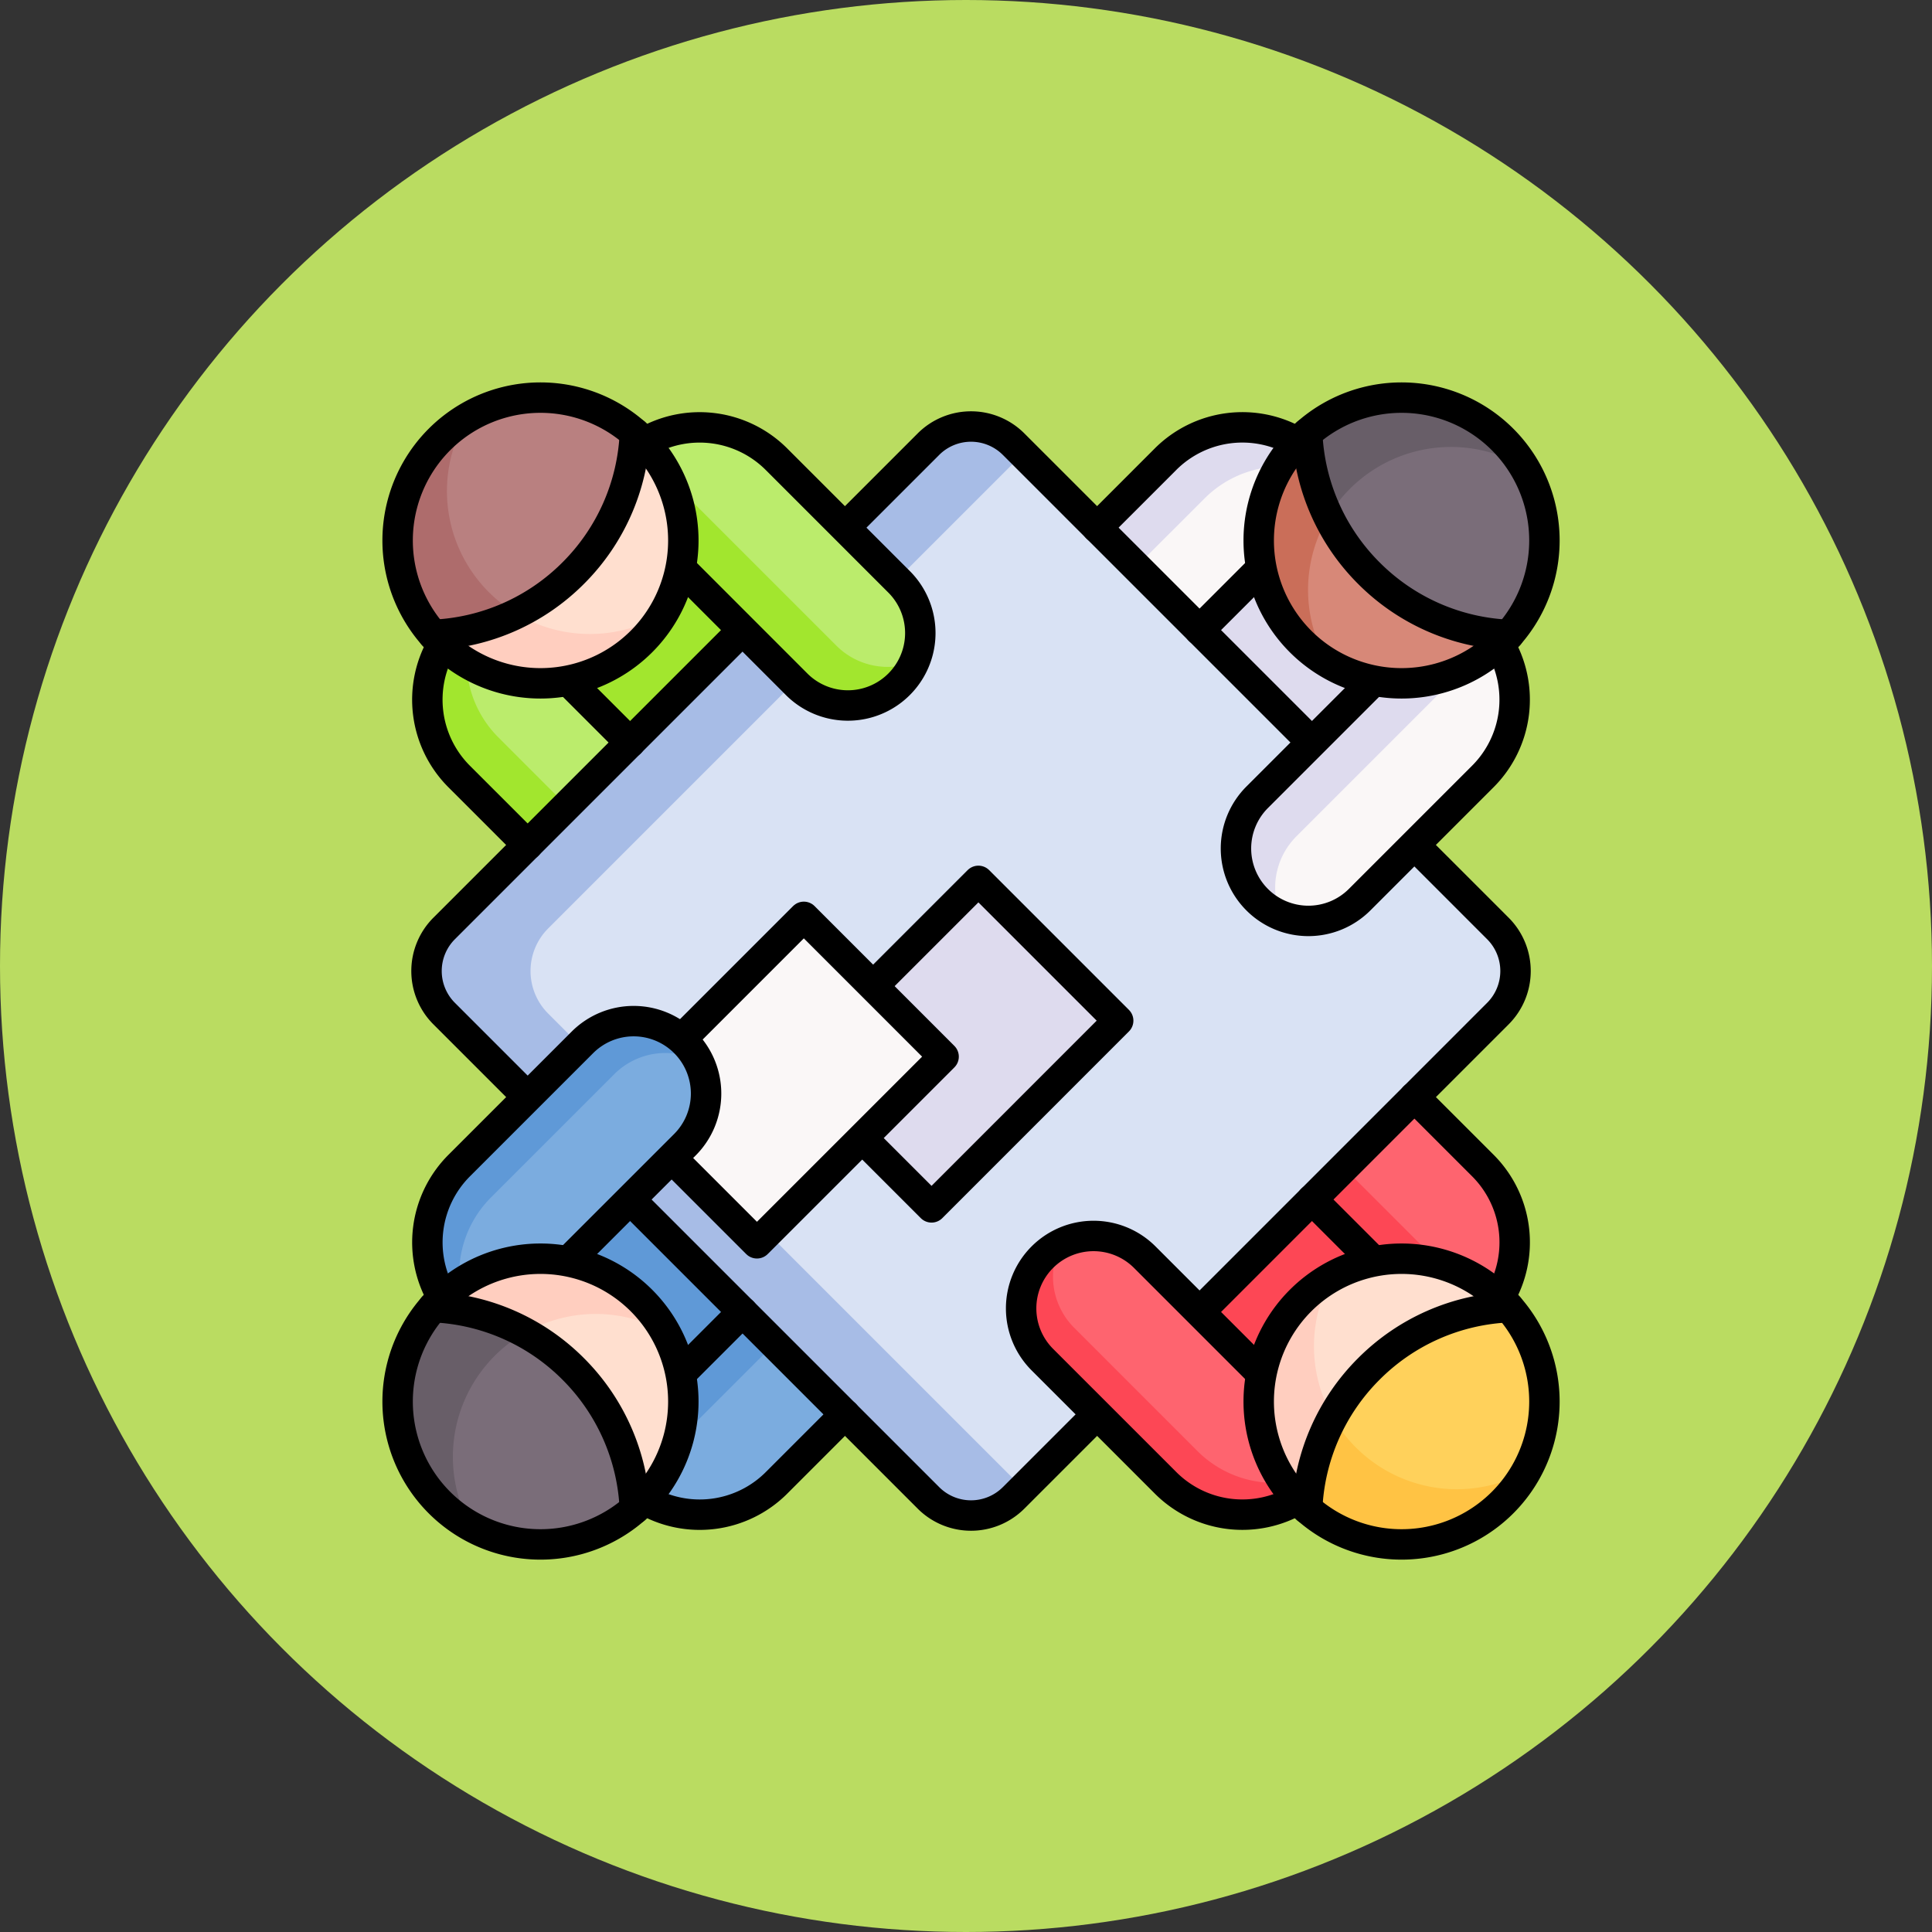 <svg xmlns="http://www.w3.org/2000/svg" xmlns:xlink="http://www.w3.org/1999/xlink" width="127" height="127" viewBox="0 0 127 127">
  <rect x="0" y="0" width="127" height="127" fill="#333333" stroke="none"/>
  <defs>
    <clipPath id="clip-path">
      <path id="path6700" d="M0-682.665H77.66V-605H0Z" transform="translate(0 682.665)"/>
    </clipPath>
  </defs>
  <g id="Grupo_965426" data-name="Grupo 965426" transform="translate(1834 9802)">
    <circle id="Elipse_5812" data-name="Elipse 5812" cx="63.5" cy="63.5" r="63.5" transform="translate(-1834 -9802)" fill="#badc61"/>
    <g id="g6690" transform="translate(-1809 -9094.335)">
      <g id="g6692" transform="translate(4.475 -678.19)">
        <path id="path6694" d="M-85.969-180.887l12.184-12.184L-84.82-204.106-97-191.922Z" transform="translate(97.004 204.106)" fill="#a2e62e"/>
      </g>
      <g id="g6696" transform="translate(0 -682.665)">
        <g id="g6698" clip-path="url(#clip-path)">
          <g id="g6704" transform="translate(3.094 14.263)">
            <path id="path6706" d="M-115.4-138.424h0a4.761,4.761,0,0,1-6.733,0l-5.99-5.99a7.136,7.136,0,0,1,0-10.091l1.688-1.688,11.035,11.035a4.761,4.761,0,0,1,0,6.733" transform="translate(130.212 156.193)" fill="#bbec6c"/>
          </g>
          <g id="g6708" transform="translate(3.094 14.263)">
            <path id="path6710" d="M-123.429-126.437a4.741,4.741,0,0,1-1.03,1.54,4.762,4.762,0,0,1-6.734,0l-5.988-5.99a7.133,7.133,0,0,1,0-10.091l1.687-1.688.079.079a7.133,7.133,0,0,0,.807,9.128l5.988,5.99a4.765,4.765,0,0,0,5.192,1.033" transform="translate(139.273 142.666)" fill="#a2e62e"/>
          </g>
          <g id="g6712" transform="translate(4.475 49.966)">
            <path id="path6714" d="M-180.887-94.917-193.071-107.1l-11.035,11.035,12.184,12.184Z" transform="translate(204.106 107.101)" fill="#5f99d7"/>
          </g>
          <g id="g6716" transform="translate(14.263 58.359)">
            <path id="path6718" d="M-138.424-10.864h0a4.761,4.761,0,0,1,0,6.733l-5.99,5.99a7.136,7.136,0,0,1-10.091,0L-156.193.172l11.035-11.035a4.761,4.761,0,0,1,6.733,0" transform="translate(156.193 12.258)" fill="#7bacdf"/>
          </g>
          <g id="g6720" transform="translate(14.262 58.359)">
            <path id="path6722" d="M-145.3-20.333a4.757,4.757,0,0,0-5.521.878l-11.02,11.018c-.144-.121-.285-.252-.422-.388l-1.688-1.688,11.035-11.036a4.765,4.765,0,0,1,6.735,0,4.7,4.7,0,0,1,.881,1.216" transform="translate(163.946 22.943)" fill="#5f99d7"/>
          </g>
          <g id="g6724" transform="translate(49.966 4.475)">
            <path id="path6726" d="M0-85.969,12.184-73.785,23.219-84.82,11.035-97Z" transform="translate(0 97.004)" fill="#dedbee"/>
          </g>
          <g id="g6728" transform="translate(44.234 3.094)">
            <path id="path6730" d="M-10.864-115.4h0a4.761,4.761,0,0,1,0-6.733l5.99-5.99a7.136,7.136,0,0,1,10.091,0L6.9-126.434-4.131-115.4a4.761,4.761,0,0,1-6.733,0" transform="translate(12.259 130.212)" fill="#faf7f7"/>
          </g>
          <g id="g6732" transform="translate(44.234 3.093)">
            <path id="path6734" d="M-22.859-123.429a4.741,4.741,0,0,1-1.54-1.03,4.762,4.762,0,0,1,0-6.735l5.99-5.988a7.133,7.133,0,0,1,10.091,0l1.688,1.687-.079.079a7.133,7.133,0,0,0-9.128.807l-5.99,5.988a4.766,4.766,0,0,0-1.033,5.192" transform="translate(25.793 139.273)" fill="#dedbee"/>
          </g>
          <g id="g6736" transform="translate(49.966 49.966)">
            <path id="path6738" d="M-94.917,0-107.1,12.184l11.035,11.035,12.184-12.184Z" transform="translate(107.101)" fill="#fd4755"/>
          </g>
          <g id="g6740" transform="translate(58.359 44.234)">
            <path id="path6742" d="M-10.864-10.864h0a4.761,4.761,0,0,1,6.733,0l5.99,5.99a7.136,7.136,0,0,1,0,10.091L.172,6.9-10.864-4.131a4.761,4.761,0,0,1,0-6.733" transform="translate(12.258 12.259)" fill="#fe646f"/>
          </g>
          <g id="g6744" transform="translate(58.359 44.747)">
            <path id="path6746" d="M-20.333,0a4.757,4.757,0,0,0,.878,5.521l11.018,11.02c-.121.144-.252.285-.388.422l-1.688,1.688L-21.55,7.616a4.765,4.765,0,0,1,0-6.735A4.7,4.7,0,0,1-20.333,0" transform="translate(22.943)" fill="#fd4755"/>
          </g>
          <g id="g6748" transform="translate(3.037 3.037)">
            <path id="path6750" d="M-257.053-9.025l-31.838,31.838a3.956,3.956,0,0,0,0,5.594l31.838,31.838a3.956,3.956,0,0,0,5.594,0l31.838-31.838a3.956,3.956,0,0,0,0-5.594L-251.459-9.025a3.955,3.955,0,0,0-5.594,0" transform="translate(290.049 10.184)" fill="#d9e2f4"/>
          </g>
          <g id="g6752" transform="translate(3.037 3.036)">
            <path id="path6754" d="M-62.291-300.626l31.216,31.216-.622.622a3.954,3.954,0,0,1-5.594,0l-31.838-31.838a3.955,3.955,0,0,1,0-5.592l31.838-31.838a3.954,3.954,0,0,1,5.594,0l.622.622-31.216,31.216a3.955,3.955,0,0,0,0,5.592" transform="translate(70.286 339.215)" fill="#a7bce6"/>
          </g>
          <g id="g6756" transform="translate(27.047 32.909)">
            <path id="path6758" d="M-71.582-167.163l-9.188-9.188L-68.5-188.621l9.188,9.188Z" transform="translate(80.77 188.621)" fill="#dedbee"/>
          </g>
          <g id="g6760" transform="translate(31.677 32.909)">
            <path id="path6762" d="M-5.613-53.9l6.918-6.918,9.189,9.189L-1.775-39.355l-4.558-4.558" transform="translate(6.333 60.813)" fill="none" stroke="#000" stroke-linecap="round" stroke-linejoin="round" stroke-miterlimit="10" stroke-width="2"/>
          </g>
          <g id="g6764" transform="translate(15.57 35.269)">
            <path id="path6766" d="M-71.582-167.164l-9.188-9.188L-68.5-188.622l9.188,9.188Z" transform="translate(80.77 188.622)" fill="#faf7f7"/>
          </g>
          <g id="g6768" transform="translate(19.15 35.269)">
            <path id="path6770" d="M0-123.482l5.608,5.608,6.92-6.918,5.35-5.351-4.629-4.631L8.69-139.333.645-131.288" transform="translate(0 139.333)" fill="none" stroke="#000" stroke-linecap="round" stroke-linejoin="round" stroke-miterlimit="10" stroke-width="2"/>
          </g>
          <g id="g6772" transform="translate(53.851 30.544)">
            <path id="path6774" d="M-110.035,0l5.489,5.489a3.957,3.957,0,0,1,0,5.594L-124.16,30.7" transform="translate(124.16)" fill="none" stroke="#000" stroke-linecap="round" stroke-linejoin="round" stroke-miterlimit="10" stroke-width="2"/>
          </g>
          <g id="g6776" transform="translate(3.037 16.419)">
            <path id="path6778" d="M-51.786-239.142l-5.489-5.489a3.957,3.957,0,0,1,0-5.594l19.615-19.614" transform="translate(58.433 269.839)" fill="none" stroke="#000" stroke-linecap="round" stroke-linejoin="round" stroke-miterlimit="10" stroke-width="2"/>
          </g>
          <g id="g6780" transform="translate(16.419 53.851)">
            <path id="path6782" d="M0,0,19.614,19.614a3.956,3.956,0,0,0,5.594,0L30.7,14.124" fill="none" stroke="#000" stroke-linecap="round" stroke-linejoin="round" stroke-miterlimit="10" stroke-width="2"/>
          </g>
          <g id="g6784" transform="translate(30.544 3.037)">
            <path id="path6786" d="M0-51.786l5.489-5.489a3.957,3.957,0,0,1,5.594,0L30.7-37.66" transform="translate(0 58.433)" fill="none" stroke="#000" stroke-linecap="round" stroke-linejoin="round" stroke-miterlimit="10" stroke-width="2"/>
          </g>
          <g id="g6788" transform="translate(67.975 47.116)">
            <path id="path6790" d="M0,0,4.5,4.5a7.139,7.139,0,0,1,1.1,8.683" fill="none" stroke="#000" stroke-linecap="round" stroke-linejoin="round" stroke-miterlimit="10" stroke-width="2"/>
          </g>
          <g id="g6792" transform="translate(61.241 53.85)">
            <path id="path6794" d="M0,0,4.069,4.069" fill="none" stroke="#000" stroke-linecap="round" stroke-linejoin="round" stroke-miterlimit="10" stroke-width="2"/>
          </g>
          <g id="g6796" transform="translate(42.125 56.25)">
            <path id="path6798" d="M-10.864-10.864h0a4.761,4.761,0,0,0,0,6.733l8.1,8.1a7.136,7.136,0,0,0,10.091,0L9.014,2.28-4.13-10.864a4.761,4.761,0,0,0-6.733,0" transform="translate(12.258 12.259)" fill="#fe646f"/>
          </g>
          <g id="g6800" transform="translate(42.125 56.765)">
            <path id="path6802" d="M-20.318,0a4.758,4.758,0,0,0,.88,5.52l8.1,8.1a7.133,7.133,0,0,0,9.67.39l.017.017-1.688,1.688a7.136,7.136,0,0,1-10.091,0l-8.1-8.1a4.76,4.76,0,0,1,0-6.733A4.691,4.691,0,0,1-20.318,0" transform="translate(22.927 0)" fill="#fd4755"/>
          </g>
          <g id="g6804" transform="translate(42.125 56.25)">
            <path id="path6806" d="M-141.6-134.95a7.139,7.139,0,0,1-8.683-1.1l-8.1-8.1a4.761,4.761,0,0,1,0-6.732,4.761,4.761,0,0,1,6.734,0l7.666,7.666" transform="translate(159.776 152.273)" fill="none" stroke="#000" stroke-linecap="round" stroke-linejoin="round" stroke-miterlimit="10" stroke-width="2"/>
          </g>
          <g id="g6808" transform="translate(57.742 57.742)">
            <path id="path6810" d="M-21.427-124.879a9.39,9.39,0,0,1,0-13.279,9.39,9.39,0,0,1,13.279,0c.142.142.28.288.409.437-1.248,1.959,0,8.145-2.553,10.7s-8.661.992-10.7,2.551c-.149-.129-.294-.266-.436-.408" transform="translate(24.177 140.909)" fill="#ffdfcf"/>
          </g>
          <g id="g6812" transform="translate(57.742 58.926)">
            <path id="path6814" d="M-91.418-108.1c-2.921.839-6.964.167-8.549,1.379-.149-.13-.294-.267-.435-.408a9.389,9.389,0,0,1,0-13.28,9.408,9.408,0,0,1,2.069-1.567,9.39,9.39,0,0,0,1.562,11.214c.143.143.287.279.435.408a9.333,9.333,0,0,0,4.917,2.254" transform="translate(103.153 121.973)" fill="#ffcebf"/>
          </g>
          <g id="g6816" transform="translate(60.929 60.93)">
            <path id="path6818" d="M0-103.222a13.847,13.847,0,0,1,4.057-9.195,13.835,13.835,0,0,1,9.2-4.055,9.388,9.388,0,0,1-.409,12.842A9.389,9.389,0,0,1,0-103.222" transform="translate(0 116.472)" fill="#ffd15b"/>
          </g>
          <g id="g6820" transform="translate(60.928 68.156)">
            <path id="path6822" d="M-112.257-27.639a9.353,9.353,0,0,1-1.565,2.069,9.39,9.39,0,0,1-12.844.408,13.883,13.883,0,0,1,1.679-6.025A9.329,9.329,0,0,0-123.47-29.2c.143.143.287.279.435.408a9.393,9.393,0,0,0,10.778,1.156" transform="translate(126.666 31.187)" fill="#ffc344"/>
          </g>
          <g id="g6824" transform="translate(57.742 57.742)">
            <path id="path6826" d="M-21.426-124.88a9.39,9.39,0,0,1,0-13.28,9.39,9.39,0,0,1,13.28,0,9.39,9.39,0,0,1,0,13.28A9.39,9.39,0,0,1-21.426-124.88Z" transform="translate(24.176 140.91)" fill="none" stroke="#000" stroke-linecap="round" stroke-linejoin="round" stroke-miterlimit="10" stroke-width="2"/>
          </g>
          <g id="g6828" transform="translate(60.93 60.93)">
            <path id="path6830" d="M-103.232,0a13.835,13.835,0,0,0-9.2,4.055,13.835,13.835,0,0,0-4.055,9.2" transform="translate(116.484)" fill="none" stroke="#000" stroke-linecap="round" stroke-linejoin="round" stroke-miterlimit="10" stroke-width="2"/>
          </g>
          <g id="g6832" transform="translate(47.116 3.093)">
            <path id="path6834" d="M0-51.355l4.5-4.5a7.14,7.14,0,0,1,8.683-1.1" transform="translate(0 57.947)" fill="none" stroke="#000" stroke-linecap="round" stroke-linejoin="round" stroke-miterlimit="10" stroke-width="2"/>
          </g>
          <g id="g6836" transform="translate(53.85 12.35)">
            <path id="path6838" d="M0-31.7l4.069-4.069" transform="translate(0 35.771)" fill="none" stroke="#000" stroke-linecap="round" stroke-linejoin="round" stroke-miterlimit="10" stroke-width="2"/>
          </g>
          <g id="g6840" transform="translate(56.25 14.263)">
            <path id="path6842" d="M-10.864-154.855h0a4.761,4.761,0,0,0,6.733,0l8.1-8.1a7.136,7.136,0,0,0,0-10.091l-1.688-1.688-13.144,13.144a4.761,4.761,0,0,0,0,6.733" transform="translate(12.258 174.733)" fill="#faf7f7"/>
          </g>
          <g id="g6844" transform="translate(56.25 14.262)">
            <path id="path6846" d="M-22.871-162.89a4.751,4.751,0,0,1-1.541-1.031,4.76,4.76,0,0,1,0-6.733L-11.267-183.8l1.688,1.688a7.072,7.072,0,0,1,.807.962l-13.067,13.067a4.761,4.761,0,0,0-1.031,5.192" transform="translate(25.807 183.8)" fill="#dedbee"/>
          </g>
          <g id="g6848" transform="translate(56.25 17.359)">
            <path id="path6850" d="M-134.95,0a7.139,7.139,0,0,1-1.1,8.683l-8.1,8.1a4.761,4.761,0,0,1-6.732,0,4.761,4.761,0,0,1,0-6.734l7.666-7.666" transform="translate(152.273)" fill="none" stroke="#000" stroke-linecap="round" stroke-linejoin="round" stroke-miterlimit="10" stroke-width="2"/>
          </g>
          <g id="g6852" transform="translate(57.742 3.479)">
            <path id="path6854" d="M-124.879-106.64a9.39,9.39,0,0,1-13.279,0,9.39,9.39,0,0,1,0-13.279c.142-.142.288-.28.437-.409,1.959,1.248,8.145,0,10.7,2.553s.992,8.661,2.551,10.7c-.129.149-.266.294-.408.436" transform="translate(140.909 120.329)" fill="#d78878"/>
          </g>
          <g id="g6856" transform="translate(57.742 3.478)">
            <path id="path6858" d="M-35.621-117.716a9.391,9.391,0,0,1-1.822-1.421,9.389,9.389,0,0,1,0-13.28c.143-.143.288-.281.437-.41,1.359.866,4.748.531,7.551,1.1a9.324,9.324,0,0,0-4.306,2.148c-.15.13-.3.268-.438.41a9.39,9.39,0,0,0-1.421,11.458" transform="translate(40.193 132.826)" fill="#ca6e59"/>
          </g>
          <g id="g6860" transform="translate(60.93 1.138)">
            <path id="path6862" d="M-103.222-121.482a13.847,13.847,0,0,1-9.195-4.057,13.835,13.835,0,0,1-4.055-9.2,9.388,9.388,0,0,1,12.842.409,9.389,9.389,0,0,1,.408,12.844" transform="translate(116.472 137.076)" fill="#7a6d79"/>
          </g>
          <g id="g6864" transform="translate(60.93 1.138)">
            <path id="path6866" d="M-10.824-60.822a13.842,13.842,0,0,1-1.389-5.467,9.39,9.39,0,0,1,12.843.41,9.391,9.391,0,0,1,1.421,1.822,9.39,9.39,0,0,0-11.02,1.012c-.15.13-.3.268-.438.41a9.334,9.334,0,0,0-1.417,1.814" transform="translate(12.213 68.629)" fill="#685e68"/>
          </g>
          <g id="g6868" transform="translate(57.742 1.138)">
            <path id="path6870" d="M-124.88-124.88a9.39,9.39,0,0,1-13.28,0,9.39,9.39,0,0,1,0-13.28,9.39,9.39,0,0,1,13.28,0A9.39,9.39,0,0,1-124.88-124.88Z" transform="translate(140.91 140.91)" fill="none" stroke="#000" stroke-linecap="round" stroke-linejoin="round" stroke-miterlimit="10" stroke-width="2"/>
          </g>
          <g id="g6872" transform="translate(60.93 3.479)">
            <path id="path6874" d="M0,0A13.835,13.835,0,0,0,4.055,9.2a13.835,13.835,0,0,0,9.2,4.055" fill="none" stroke="#000" stroke-linecap="round" stroke-linejoin="round" stroke-miterlimit="10" stroke-width="2"/>
          </g>
          <g id="g6876" transform="translate(17.359 67.975)">
            <path id="path6878" d="M-102.718,0l-4.5,4.5A7.139,7.139,0,0,1-115.9,5.6" transform="translate(115.904)" fill="none" stroke="#000" stroke-linecap="round" stroke-linejoin="round" stroke-miterlimit="10" stroke-width="2"/>
          </g>
          <g id="g6880" transform="translate(19.74 61.241)">
            <path id="path6882" d="M-31.7,0l-4.069,4.069" transform="translate(35.772)" fill="none" stroke="#000" stroke-linecap="round" stroke-linejoin="round" stroke-miterlimit="10" stroke-width="2"/>
          </g>
          <g id="g6884" transform="translate(3.094 42.125)">
            <path id="path6886" d="M-131.83-10.864h0a4.761,4.761,0,0,0-6.733,0l-8.1,8.1a7.136,7.136,0,0,0,0,10.091l1.688,1.688L-131.83-4.13a4.761,4.761,0,0,0,0-6.733" transform="translate(148.752 12.258)" fill="#7bacdf"/>
          </g>
          <g id="g6888" transform="translate(3.093 42.125)">
            <path id="path6890" d="M-138.687-20.318a4.758,4.758,0,0,0-5.52.88l-8.1,8.1a7.133,7.133,0,0,0-.39,9.67l-.017.017L-154.4-3.342a7.136,7.136,0,0,1,0-10.091l8.1-8.1a4.76,4.76,0,0,1,6.733,0,4.691,4.691,0,0,1,.88,1.213" transform="translate(156.49 22.927)" fill="#5f99d7"/>
          </g>
          <g id="g6892" transform="translate(3.093 42.125)">
            <path id="path6894" d="M-7.747-141.6a7.139,7.139,0,0,1,1.1-8.683l8.1-8.1a4.761,4.761,0,0,1,6.732,0,4.761,4.761,0,0,1,0,6.734L.516-143.982" transform="translate(8.741 159.776)" fill="none" stroke="#000" stroke-linecap="round" stroke-linejoin="round" stroke-miterlimit="10" stroke-width="2"/>
          </g>
          <g id="g6896" transform="translate(3.48 57.742)">
            <path id="path6898" d="M-3.176-21.427a9.39,9.39,0,0,1,13.279,0,9.39,9.39,0,0,1,0,13.279c-.142.142-.288.28-.437.409-1.959-1.248-8.145,0-10.7-2.553s-.992-8.661-2.551-10.7c.129-.149.266-.294.408-.436" transform="translate(3.584 24.177)" fill="#ffdfcf"/>
          </g>
          <g id="g6900" transform="translate(3.48 57.742)">
            <path id="path6902" d="M-10.741-91.418c-.839-2.921-.167-6.964-1.379-8.549.13-.149.267-.294.408-.435a9.389,9.389,0,0,1,13.28,0,9.408,9.408,0,0,1,1.567,2.069A9.39,9.39,0,0,0-8.079-96.771c-.143.143-.279.287-.408.435a9.333,9.333,0,0,0-2.254,4.917" transform="translate(12.12 103.153)" fill="#ffcebf"/>
          </g>
          <g id="g6904" transform="translate(1.138 60.929)">
            <path id="path6906" d="M-18.248,0A13.847,13.847,0,0,1-9.053,4.057,13.835,13.835,0,0,1-5,13.253a9.388,9.388,0,0,1-12.842-.409A9.389,9.389,0,0,1-18.248,0" transform="translate(20.59)" fill="#7a6d79"/>
          </g>
          <g id="g6908" transform="translate(1.138 60.928)">
            <path id="path6910" d="M-37.542-112.257a9.353,9.353,0,0,1-2.069-1.565,9.39,9.39,0,0,1-.408-12.844,13.879,13.879,0,0,1,6.025,1.679,9.329,9.329,0,0,0-1.984,1.517c-.143.143-.279.287-.408.435a9.393,9.393,0,0,0-1.156,10.778" transform="translate(42.361 126.666)" fill="#685e68"/>
          </g>
          <g id="g6912" transform="translate(1.138 57.742)">
            <path id="path6914" d="M-21.426-21.426a9.39,9.39,0,0,1,13.28,0,9.39,9.39,0,0,1,0,13.28,9.39,9.39,0,0,1-13.28,0A9.39,9.39,0,0,1-21.426-21.426Z" transform="translate(24.176 24.176)" fill="none" stroke="#000" stroke-linecap="round" stroke-linejoin="round" stroke-miterlimit="10" stroke-width="2"/>
          </g>
          <g id="g6916" transform="translate(3.479 60.93)">
            <path id="path6918" d="M-103.232-103.232a13.835,13.835,0,0,0-4.055-9.2,13.835,13.835,0,0,0-9.2-4.055" transform="translate(116.484 116.484)" fill="none" stroke="#000" stroke-linecap="round" stroke-linejoin="round" stroke-miterlimit="10" stroke-width="2"/>
          </g>
          <g id="g6920" transform="translate(3.093 17.359)">
            <path id="path6922" d="M-51.355-102.718l-4.5-4.5a7.139,7.139,0,0,1-1.1-8.683" transform="translate(57.947 115.904)" fill="none" stroke="#000" stroke-linecap="round" stroke-linejoin="round" stroke-miterlimit="10" stroke-width="2"/>
          </g>
          <g id="g6924" transform="translate(12.35 19.741)">
            <path id="path6926" d="M-31.7-31.7l-4.069-4.069" transform="translate(35.771 35.772)" fill="none" stroke="#000" stroke-linecap="round" stroke-linejoin="round" stroke-miterlimit="10" stroke-width="2"/>
          </g>
          <g id="g6928" transform="translate(14.263 3.094)">
            <path id="path6930" d="M-154.855-131.83h0a4.761,4.761,0,0,0,0-6.733l-8.1-8.1a7.136,7.136,0,0,0-10.091,0l-1.688,1.688,13.144,13.144a4.761,4.761,0,0,0,6.733,0" transform="translate(174.733 148.752)" fill="#bbec6c"/>
          </g>
          <g id="g6932" transform="translate(14.263 4.376)">
            <path id="path6934" d="M-162.89-109.834a4.751,4.751,0,0,1-1.031,1.541,4.76,4.76,0,0,1-6.733,0L-183.8-121.438l1.688-1.688a7.062,7.062,0,0,1,.962-.807l13.067,13.067a4.761,4.761,0,0,0,5.192,1.031" transform="translate(183.8 123.933)" fill="#a2e62e"/>
          </g>
          <g id="g6936" transform="translate(17.359 3.093)">
            <path id="path6938" d="M0-7.747a7.139,7.139,0,0,1,8.683,1.1l8.1,8.1a4.762,4.762,0,0,1-6.734,6.734L2.382.516" transform="translate(0 8.741)" fill="none" stroke="#000" stroke-linecap="round" stroke-linejoin="round" stroke-miterlimit="10" stroke-width="2"/>
          </g>
          <g id="g6940" transform="translate(3.479 3.48)">
            <path id="path6942" d="M-106.64-3.176a9.39,9.39,0,0,1,0,13.279,9.39,9.39,0,0,1-13.279,0c-.142-.142-.28-.288-.409-.437,1.248-1.959,0-8.145,2.553-10.7s8.661-.992,10.7-2.551c.149.129.294.266.436.408" transform="translate(120.329 3.584)" fill="#ffdfcf"/>
          </g>
          <g id="g6944" transform="translate(3.478 9.18)">
            <path id="path6946" d="M-117.716-48.033a9.391,9.391,0,0,1-1.421,1.822,9.389,9.389,0,0,1-13.28,0c-.143-.143-.281-.288-.41-.437.866-1.359.531-4.747,1.1-7.55a9.324,9.324,0,0,0,2.148,4.306c.13.15.268.3.41.438a9.39,9.39,0,0,0,11.458,1.421" transform="translate(132.826 54.199)" fill="#ffcebf"/>
          </g>
          <g id="g6948" transform="translate(1.138 1.138)">
            <path id="path6950" d="M-121.482-18.248a13.847,13.847,0,0,1-4.057,9.195A13.835,13.835,0,0,1-134.735-5a9.388,9.388,0,0,1,.409-12.842,9.389,9.389,0,0,1,12.844-.408" transform="translate(137.076 20.59)" fill="#b98080"/>
          </g>
          <g id="g6952" transform="translate(1.138 2.467)">
            <path id="path6954" d="M-60.822-100.3a13.841,13.841,0,0,1-5.467,1.389,9.39,9.39,0,0,1,.41-12.843,9.391,9.391,0,0,1,1.822-1.421,9.39,9.39,0,0,0,1.012,11.02c.13.15.268.3.41.438a9.333,9.333,0,0,0,1.814,1.417" transform="translate(68.629 113.173)" fill="#ae6c6c"/>
          </g>
          <g id="g6956" transform="translate(1.138 1.138)">
            <path id="path6958" d="M-124.88-21.426a9.39,9.39,0,0,1,0,13.28,9.39,9.39,0,0,1-13.28,0,9.39,9.39,0,0,1,0-13.28A9.39,9.39,0,0,1-124.88-21.426Z" transform="translate(140.91 24.176)" fill="none" stroke="#000" stroke-linecap="round" stroke-linejoin="round" stroke-miterlimit="10" stroke-width="2"/>
          </g>
          <g id="g6960" transform="translate(3.479 3.479)">
            <path id="path6962" d="M0-103.232a13.835,13.835,0,0,0,9.2-4.055,13.835,13.835,0,0,0,4.055-9.2" transform="translate(0 116.484)" fill="none" stroke="#000" stroke-linecap="round" stroke-linejoin="round" stroke-miterlimit="10" stroke-width="2"/>
          </g>
        </g>
      </g>
    </g>
  </g>
</svg>
